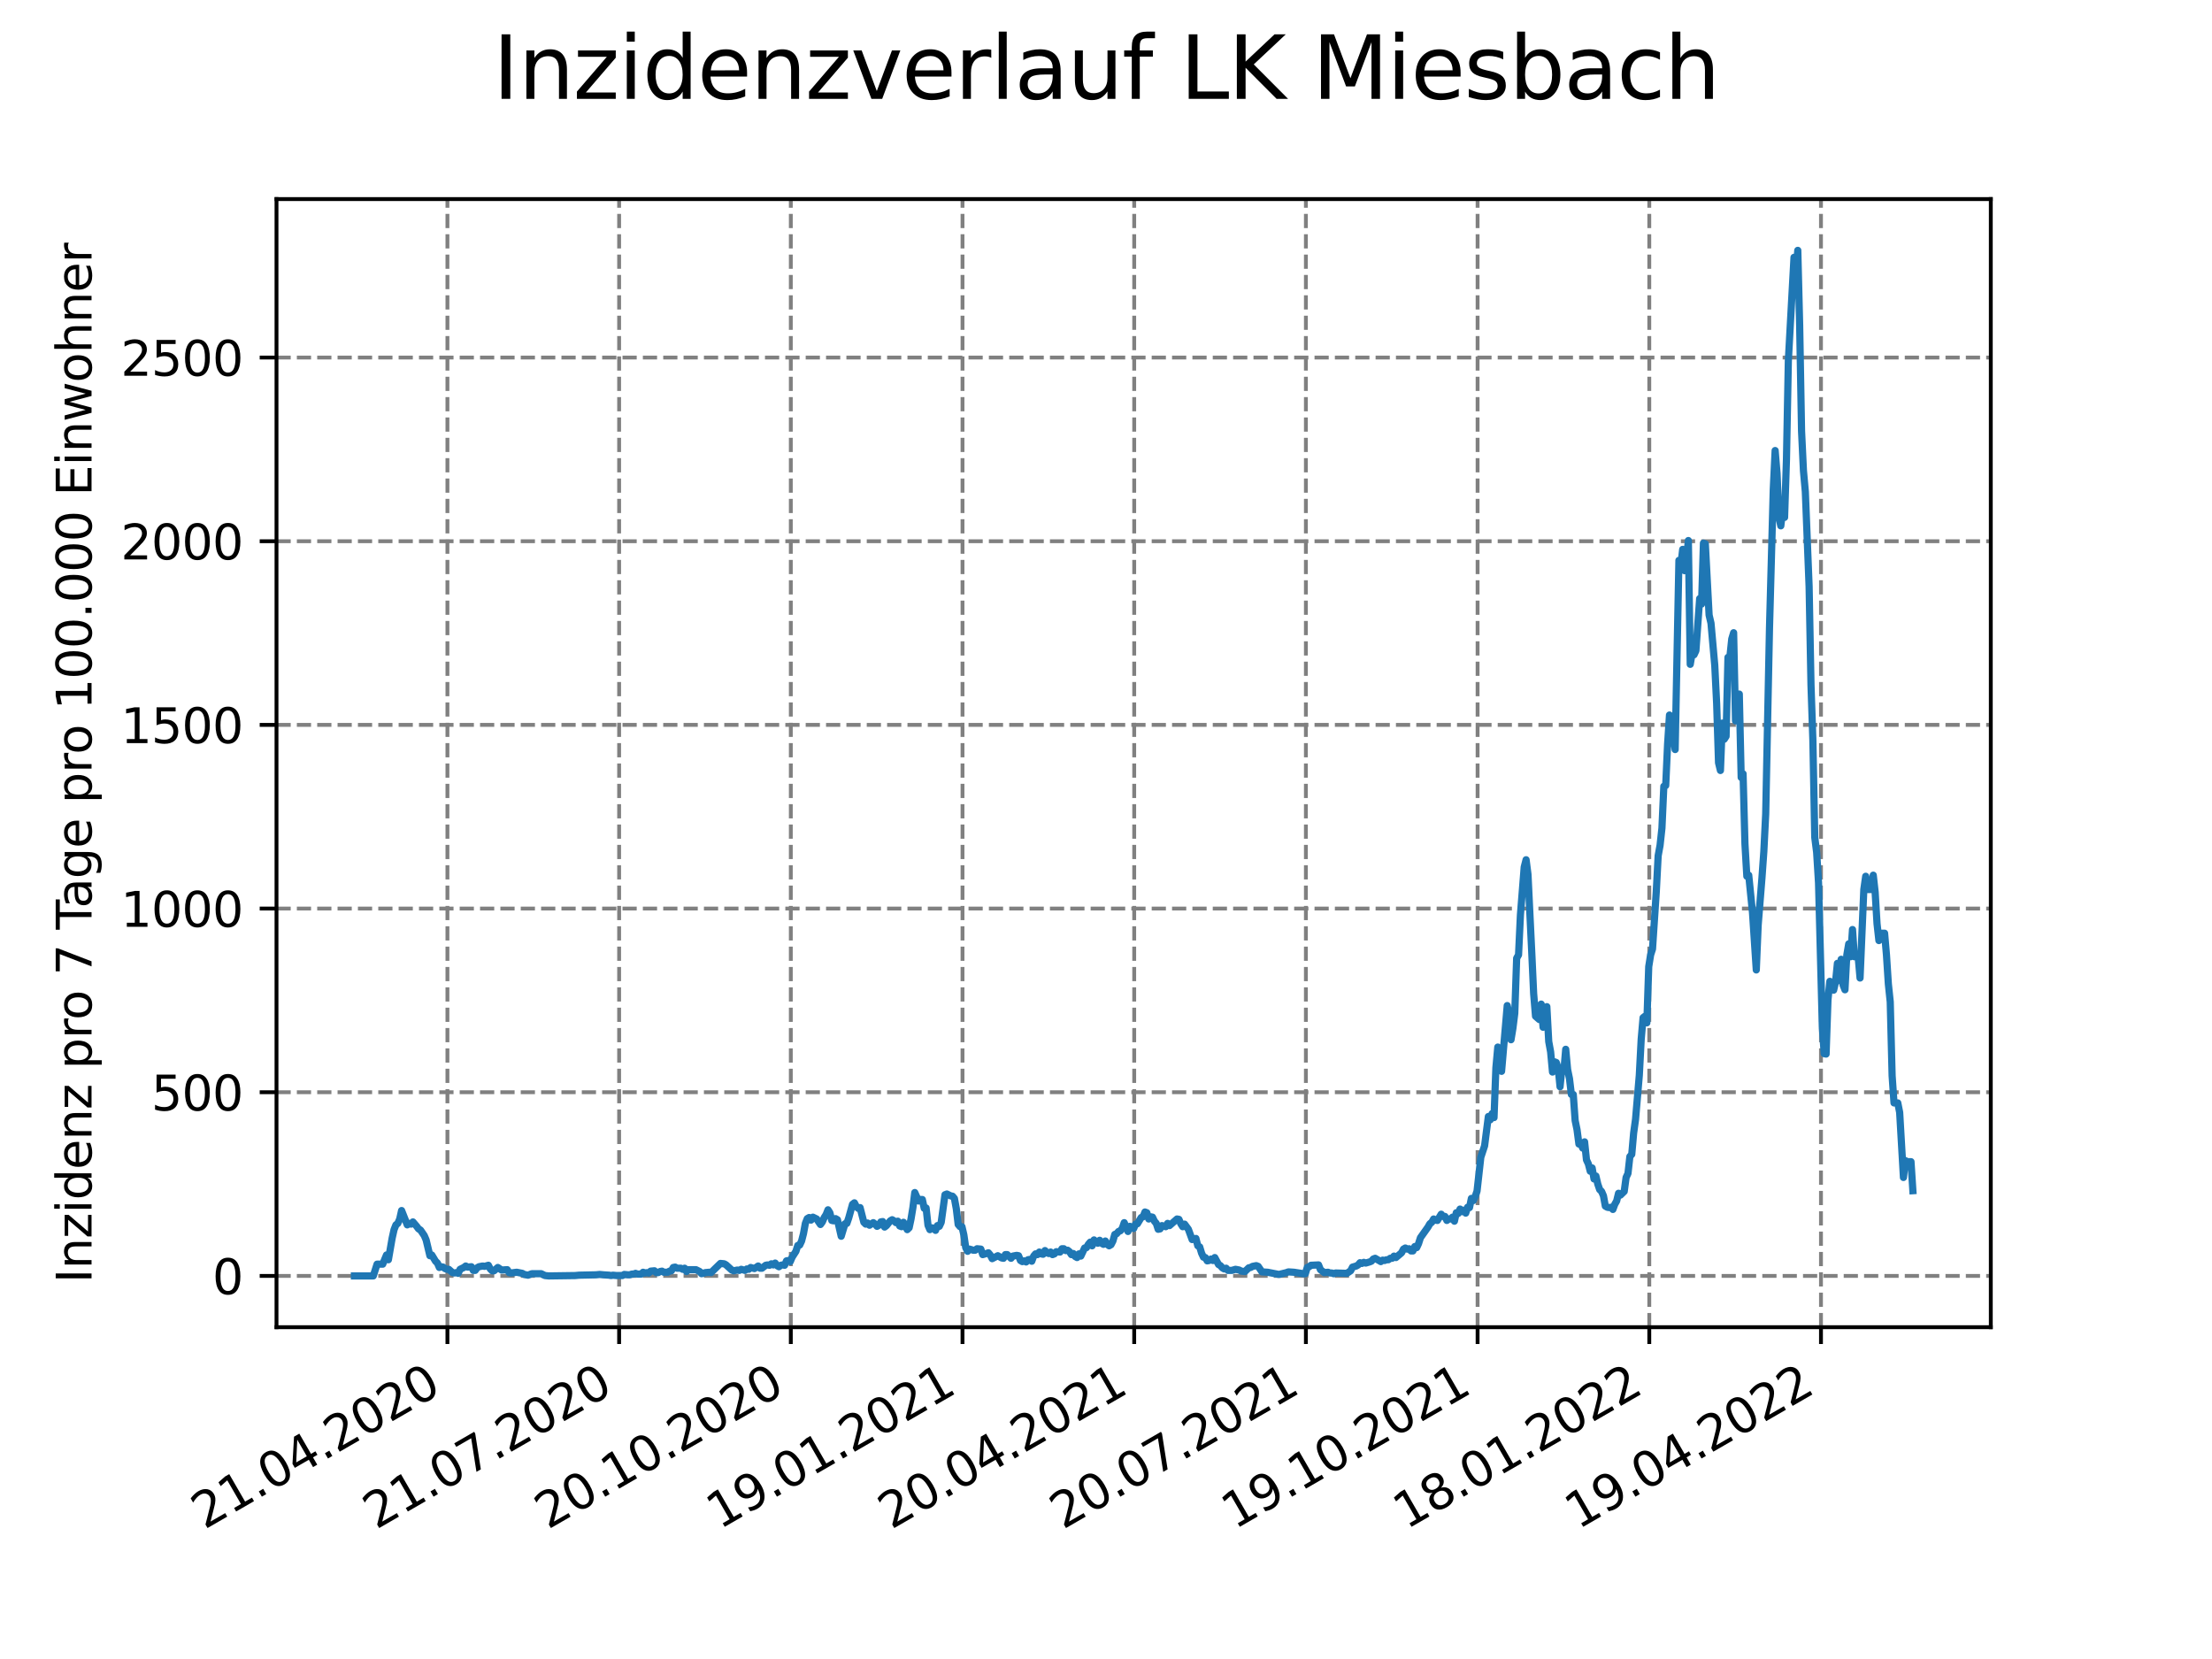 <?xml version="1.0" encoding="utf-8" standalone="no"?>
<!DOCTYPE svg PUBLIC "-//W3C//DTD SVG 1.1//EN"
  "http://www.w3.org/Graphics/SVG/1.1/DTD/svg11.dtd">
<svg xmlns:xlink="http://www.w3.org/1999/xlink" width="460.8pt" height="345.6pt" viewBox="0 0 460.8 345.6" xmlns="http://www.w3.org/2000/svg" version="1.1">
 <defs>
  <style type="text/css">*{stroke-linejoin: round; stroke-linecap: butt}</style>
 </defs>
 <g id="figure_1">
  <g id="patch_1">
   <path d="M 0 345.6 
L 460.8 345.6 
L 460.8 0 
L 0 0 
z
" style="fill: #ffffff"/>
  </g>
  <g id="axes_1">
   <g id="patch_2">
    <path d="M 57.6 276.48 
L 414.72 276.48 
L 414.72 41.472 
L 57.6 41.472 
z
" style="fill: #ffffff"/>
   </g>
   <g id="matplotlib.axis_1">
    <g id="xtick_1">
     <g id="line2d_1">
      <path d="M 93.207 276.48 
L 93.207 41.472 
" clip-path="url(#p3f61b54ab1)" style="fill: none; stroke-dasharray: 2.96,1.28; stroke-dashoffset: 0; stroke: #808080; stroke-width: 0.8"/>
     </g>
     <g id="line2d_2">
      <defs>
       <path id="mc485b234f5" d="M 0 0 
L 0 3.5 
" style="stroke: #000000; stroke-width: 0.8"/>
      </defs>
      <g>
       <use xlink:href="#mc485b234f5" x="93.207" y="276.48" style="stroke: #000000; stroke-width: 0.8"/>
      </g>
     </g>
     <g id="text_1">
      <!-- 21.04.2020 -->
      <g transform="translate(42.581 318.689)rotate(-30)scale(0.1 -0.1)">
       <defs>
        <path id="DejaVuSans-32" d="M 1228 531 
L 3431 531 
L 3431 0 
L 469 0 
L 469 531 
Q 828 903 1448 1529 
Q 2069 2156 2228 2338 
Q 2531 2678 2651 2914 
Q 2772 3150 2772 3378 
Q 2772 3750 2511 3984 
Q 2250 4219 1831 4219 
Q 1534 4219 1204 4116 
Q 875 4013 500 3803 
L 500 4441 
Q 881 4594 1212 4672 
Q 1544 4750 1819 4750 
Q 2544 4750 2975 4387 
Q 3406 4025 3406 3419 
Q 3406 3131 3298 2873 
Q 3191 2616 2906 2266 
Q 2828 2175 2409 1742 
Q 1991 1309 1228 531 
z
" transform="scale(0.016)"/>
        <path id="DejaVuSans-31" d="M 794 531 
L 1825 531 
L 1825 4091 
L 703 3866 
L 703 4441 
L 1819 4666 
L 2450 4666 
L 2450 531 
L 3481 531 
L 3481 0 
L 794 0 
L 794 531 
z
" transform="scale(0.016)"/>
        <path id="DejaVuSans-2e" d="M 684 794 
L 1344 794 
L 1344 0 
L 684 0 
L 684 794 
z
" transform="scale(0.016)"/>
        <path id="DejaVuSans-30" d="M 2034 4250 
Q 1547 4250 1301 3770 
Q 1056 3291 1056 2328 
Q 1056 1369 1301 889 
Q 1547 409 2034 409 
Q 2525 409 2770 889 
Q 3016 1369 3016 2328 
Q 3016 3291 2770 3770 
Q 2525 4250 2034 4250 
z
M 2034 4750 
Q 2819 4750 3233 4129 
Q 3647 3509 3647 2328 
Q 3647 1150 3233 529 
Q 2819 -91 2034 -91 
Q 1250 -91 836 529 
Q 422 1150 422 2328 
Q 422 3509 836 4129 
Q 1250 4750 2034 4750 
z
" transform="scale(0.016)"/>
        <path id="DejaVuSans-34" d="M 2419 4116 
L 825 1625 
L 2419 1625 
L 2419 4116 
z
M 2253 4666 
L 3047 4666 
L 3047 1625 
L 3713 1625 
L 3713 1100 
L 3047 1100 
L 3047 0 
L 2419 0 
L 2419 1100 
L 313 1100 
L 313 1709 
L 2253 4666 
z
" transform="scale(0.016)"/>
       </defs>
       <use xlink:href="#DejaVuSans-32"/>
       <use xlink:href="#DejaVuSans-31" x="63.623"/>
       <use xlink:href="#DejaVuSans-2e" x="127.246"/>
       <use xlink:href="#DejaVuSans-30" x="159.033"/>
       <use xlink:href="#DejaVuSans-34" x="222.656"/>
       <use xlink:href="#DejaVuSans-2e" x="286.279"/>
       <use xlink:href="#DejaVuSans-32" x="318.066"/>
       <use xlink:href="#DejaVuSans-30" x="381.689"/>
       <use xlink:href="#DejaVuSans-32" x="445.312"/>
       <use xlink:href="#DejaVuSans-30" x="508.936"/>
      </g>
     </g>
    </g>
    <g id="xtick_2">
     <g id="line2d_3">
      <path d="M 128.974 276.48 
L 128.974 41.472 
" clip-path="url(#p3f61b54ab1)" style="fill: none; stroke-dasharray: 2.96,1.28; stroke-dashoffset: 0; stroke: #808080; stroke-width: 0.8"/>
     </g>
     <g id="line2d_4">
      <g>
       <use xlink:href="#mc485b234f5" x="128.974" y="276.48" style="stroke: #000000; stroke-width: 0.8"/>
      </g>
     </g>
     <g id="text_2">
      <!-- 21.07.2020 -->
      <g transform="translate(78.348 318.689)rotate(-30)scale(0.1 -0.1)">
       <defs>
        <path id="DejaVuSans-37" d="M 525 4666 
L 3525 4666 
L 3525 4397 
L 1831 0 
L 1172 0 
L 2766 4134 
L 525 4134 
L 525 4666 
z
" transform="scale(0.016)"/>
       </defs>
       <use xlink:href="#DejaVuSans-32"/>
       <use xlink:href="#DejaVuSans-31" x="63.623"/>
       <use xlink:href="#DejaVuSans-2e" x="127.246"/>
       <use xlink:href="#DejaVuSans-30" x="159.033"/>
       <use xlink:href="#DejaVuSans-37" x="222.656"/>
       <use xlink:href="#DejaVuSans-2e" x="286.279"/>
       <use xlink:href="#DejaVuSans-32" x="318.066"/>
       <use xlink:href="#DejaVuSans-30" x="381.689"/>
       <use xlink:href="#DejaVuSans-32" x="445.312"/>
       <use xlink:href="#DejaVuSans-30" x="508.936"/>
      </g>
     </g>
    </g>
    <g id="xtick_3">
     <g id="line2d_5">
      <path d="M 164.741 276.48 
L 164.741 41.472 
" clip-path="url(#p3f61b54ab1)" style="fill: none; stroke-dasharray: 2.96,1.28; stroke-dashoffset: 0; stroke: #808080; stroke-width: 0.8"/>
     </g>
     <g id="line2d_6">
      <g>
       <use xlink:href="#mc485b234f5" x="164.741" y="276.48" style="stroke: #000000; stroke-width: 0.8"/>
      </g>
     </g>
     <g id="text_3">
      <!-- 20.10.2020 -->
      <g transform="translate(114.115 318.689)rotate(-30)scale(0.1 -0.1)">
       <use xlink:href="#DejaVuSans-32"/>
       <use xlink:href="#DejaVuSans-30" x="63.623"/>
       <use xlink:href="#DejaVuSans-2e" x="127.246"/>
       <use xlink:href="#DejaVuSans-31" x="159.033"/>
       <use xlink:href="#DejaVuSans-30" x="222.656"/>
       <use xlink:href="#DejaVuSans-2e" x="286.279"/>
       <use xlink:href="#DejaVuSans-32" x="318.066"/>
       <use xlink:href="#DejaVuSans-30" x="381.689"/>
       <use xlink:href="#DejaVuSans-32" x="445.312"/>
       <use xlink:href="#DejaVuSans-30" x="508.936"/>
      </g>
     </g>
    </g>
    <g id="xtick_4">
     <g id="line2d_7">
      <path d="M 200.508 276.48 
L 200.508 41.472 
" clip-path="url(#p3f61b54ab1)" style="fill: none; stroke-dasharray: 2.96,1.28; stroke-dashoffset: 0; stroke: #808080; stroke-width: 0.8"/>
     </g>
     <g id="line2d_8">
      <g>
       <use xlink:href="#mc485b234f5" x="200.508" y="276.48" style="stroke: #000000; stroke-width: 0.8"/>
      </g>
     </g>
     <g id="text_4">
      <!-- 19.01.2021 -->
      <g transform="translate(149.882 318.689)rotate(-30)scale(0.1 -0.1)">
       <defs>
        <path id="DejaVuSans-39" d="M 703 97 
L 703 672 
Q 941 559 1184 500 
Q 1428 441 1663 441 
Q 2288 441 2617 861 
Q 2947 1281 2994 2138 
Q 2813 1869 2534 1725 
Q 2256 1581 1919 1581 
Q 1219 1581 811 2004 
Q 403 2428 403 3163 
Q 403 3881 828 4315 
Q 1253 4750 1959 4750 
Q 2769 4750 3195 4129 
Q 3622 3509 3622 2328 
Q 3622 1225 3098 567 
Q 2575 -91 1691 -91 
Q 1453 -91 1209 -44 
Q 966 3 703 97 
z
M 1959 2075 
Q 2384 2075 2632 2365 
Q 2881 2656 2881 3163 
Q 2881 3666 2632 3958 
Q 2384 4250 1959 4250 
Q 1534 4250 1286 3958 
Q 1038 3666 1038 3163 
Q 1038 2656 1286 2365 
Q 1534 2075 1959 2075 
z
" transform="scale(0.016)"/>
       </defs>
       <use xlink:href="#DejaVuSans-31"/>
       <use xlink:href="#DejaVuSans-39" x="63.623"/>
       <use xlink:href="#DejaVuSans-2e" x="127.246"/>
       <use xlink:href="#DejaVuSans-30" x="159.033"/>
       <use xlink:href="#DejaVuSans-31" x="222.656"/>
       <use xlink:href="#DejaVuSans-2e" x="286.279"/>
       <use xlink:href="#DejaVuSans-32" x="318.066"/>
       <use xlink:href="#DejaVuSans-30" x="381.689"/>
       <use xlink:href="#DejaVuSans-32" x="445.312"/>
       <use xlink:href="#DejaVuSans-31" x="508.936"/>
      </g>
     </g>
    </g>
    <g id="xtick_5">
     <g id="line2d_9">
      <path d="M 236.275 276.48 
L 236.275 41.472 
" clip-path="url(#p3f61b54ab1)" style="fill: none; stroke-dasharray: 2.96,1.28; stroke-dashoffset: 0; stroke: #808080; stroke-width: 0.8"/>
     </g>
     <g id="line2d_10">
      <g>
       <use xlink:href="#mc485b234f5" x="236.275" y="276.48" style="stroke: #000000; stroke-width: 0.8"/>
      </g>
     </g>
     <g id="text_5">
      <!-- 20.04.2021 -->
      <g transform="translate(185.649 318.689)rotate(-30)scale(0.1 -0.1)">
       <use xlink:href="#DejaVuSans-32"/>
       <use xlink:href="#DejaVuSans-30" x="63.623"/>
       <use xlink:href="#DejaVuSans-2e" x="127.246"/>
       <use xlink:href="#DejaVuSans-30" x="159.033"/>
       <use xlink:href="#DejaVuSans-34" x="222.656"/>
       <use xlink:href="#DejaVuSans-2e" x="286.279"/>
       <use xlink:href="#DejaVuSans-32" x="318.066"/>
       <use xlink:href="#DejaVuSans-30" x="381.689"/>
       <use xlink:href="#DejaVuSans-32" x="445.312"/>
       <use xlink:href="#DejaVuSans-31" x="508.936"/>
      </g>
     </g>
    </g>
    <g id="xtick_6">
     <g id="line2d_11">
      <path d="M 272.042 276.48 
L 272.042 41.472 
" clip-path="url(#p3f61b54ab1)" style="fill: none; stroke-dasharray: 2.96,1.28; stroke-dashoffset: 0; stroke: #808080; stroke-width: 0.8"/>
     </g>
     <g id="line2d_12">
      <g>
       <use xlink:href="#mc485b234f5" x="272.042" y="276.48" style="stroke: #000000; stroke-width: 0.8"/>
      </g>
     </g>
     <g id="text_6">
      <!-- 20.07.2021 -->
      <g transform="translate(221.416 318.689)rotate(-30)scale(0.1 -0.1)">
       <use xlink:href="#DejaVuSans-32"/>
       <use xlink:href="#DejaVuSans-30" x="63.623"/>
       <use xlink:href="#DejaVuSans-2e" x="127.246"/>
       <use xlink:href="#DejaVuSans-30" x="159.033"/>
       <use xlink:href="#DejaVuSans-37" x="222.656"/>
       <use xlink:href="#DejaVuSans-2e" x="286.279"/>
       <use xlink:href="#DejaVuSans-32" x="318.066"/>
       <use xlink:href="#DejaVuSans-30" x="381.689"/>
       <use xlink:href="#DejaVuSans-32" x="445.312"/>
       <use xlink:href="#DejaVuSans-31" x="508.936"/>
      </g>
     </g>
    </g>
    <g id="xtick_7">
     <g id="line2d_13">
      <path d="M 307.809 276.48 
L 307.809 41.472 
" clip-path="url(#p3f61b54ab1)" style="fill: none; stroke-dasharray: 2.96,1.28; stroke-dashoffset: 0; stroke: #808080; stroke-width: 0.8"/>
     </g>
     <g id="line2d_14">
      <g>
       <use xlink:href="#mc485b234f5" x="307.809" y="276.48" style="stroke: #000000; stroke-width: 0.8"/>
      </g>
     </g>
     <g id="text_7">
      <!-- 19.10.2021 -->
      <g transform="translate(257.183 318.689)rotate(-30)scale(0.1 -0.1)">
       <use xlink:href="#DejaVuSans-31"/>
       <use xlink:href="#DejaVuSans-39" x="63.623"/>
       <use xlink:href="#DejaVuSans-2e" x="127.246"/>
       <use xlink:href="#DejaVuSans-31" x="159.033"/>
       <use xlink:href="#DejaVuSans-30" x="222.656"/>
       <use xlink:href="#DejaVuSans-2e" x="286.279"/>
       <use xlink:href="#DejaVuSans-32" x="318.066"/>
       <use xlink:href="#DejaVuSans-30" x="381.689"/>
       <use xlink:href="#DejaVuSans-32" x="445.312"/>
       <use xlink:href="#DejaVuSans-31" x="508.936"/>
      </g>
     </g>
    </g>
    <g id="xtick_8">
     <g id="line2d_15">
      <path d="M 343.576 276.48 
L 343.576 41.472 
" clip-path="url(#p3f61b54ab1)" style="fill: none; stroke-dasharray: 2.96,1.28; stroke-dashoffset: 0; stroke: #808080; stroke-width: 0.8"/>
     </g>
     <g id="line2d_16">
      <g>
       <use xlink:href="#mc485b234f5" x="343.576" y="276.48" style="stroke: #000000; stroke-width: 0.8"/>
      </g>
     </g>
     <g id="text_8">
      <!-- 18.01.2022 -->
      <g transform="translate(292.951 318.689)rotate(-30)scale(0.1 -0.1)">
       <defs>
        <path id="DejaVuSans-38" d="M 2034 2216 
Q 1584 2216 1326 1975 
Q 1069 1734 1069 1313 
Q 1069 891 1326 650 
Q 1584 409 2034 409 
Q 2484 409 2743 651 
Q 3003 894 3003 1313 
Q 3003 1734 2745 1975 
Q 2488 2216 2034 2216 
z
M 1403 2484 
Q 997 2584 770 2862 
Q 544 3141 544 3541 
Q 544 4100 942 4425 
Q 1341 4750 2034 4750 
Q 2731 4750 3128 4425 
Q 3525 4100 3525 3541 
Q 3525 3141 3298 2862 
Q 3072 2584 2669 2484 
Q 3125 2378 3379 2068 
Q 3634 1759 3634 1313 
Q 3634 634 3220 271 
Q 2806 -91 2034 -91 
Q 1263 -91 848 271 
Q 434 634 434 1313 
Q 434 1759 690 2068 
Q 947 2378 1403 2484 
z
M 1172 3481 
Q 1172 3119 1398 2916 
Q 1625 2713 2034 2713 
Q 2441 2713 2670 2916 
Q 2900 3119 2900 3481 
Q 2900 3844 2670 4047 
Q 2441 4250 2034 4250 
Q 1625 4250 1398 4047 
Q 1172 3844 1172 3481 
z
" transform="scale(0.016)"/>
       </defs>
       <use xlink:href="#DejaVuSans-31"/>
       <use xlink:href="#DejaVuSans-38" x="63.623"/>
       <use xlink:href="#DejaVuSans-2e" x="127.246"/>
       <use xlink:href="#DejaVuSans-30" x="159.033"/>
       <use xlink:href="#DejaVuSans-31" x="222.656"/>
       <use xlink:href="#DejaVuSans-2e" x="286.279"/>
       <use xlink:href="#DejaVuSans-32" x="318.066"/>
       <use xlink:href="#DejaVuSans-30" x="381.689"/>
       <use xlink:href="#DejaVuSans-32" x="445.312"/>
       <use xlink:href="#DejaVuSans-32" x="508.936"/>
      </g>
     </g>
    </g>
    <g id="xtick_9">
     <g id="line2d_17">
      <path d="M 379.343 276.48 
L 379.343 41.472 
" clip-path="url(#p3f61b54ab1)" style="fill: none; stroke-dasharray: 2.96,1.28; stroke-dashoffset: 0; stroke: #808080; stroke-width: 0.8"/>
     </g>
     <g id="line2d_18">
      <g>
       <use xlink:href="#mc485b234f5" x="379.343" y="276.48" style="stroke: #000000; stroke-width: 0.8"/>
      </g>
     </g>
     <g id="text_9">
      <!-- 19.04.2022 -->
      <g transform="translate(328.718 318.689)rotate(-30)scale(0.1 -0.1)">
       <use xlink:href="#DejaVuSans-31"/>
       <use xlink:href="#DejaVuSans-39" x="63.623"/>
       <use xlink:href="#DejaVuSans-2e" x="127.246"/>
       <use xlink:href="#DejaVuSans-30" x="159.033"/>
       <use xlink:href="#DejaVuSans-34" x="222.656"/>
       <use xlink:href="#DejaVuSans-2e" x="286.279"/>
       <use xlink:href="#DejaVuSans-32" x="318.066"/>
       <use xlink:href="#DejaVuSans-30" x="381.689"/>
       <use xlink:href="#DejaVuSans-32" x="445.312"/>
       <use xlink:href="#DejaVuSans-32" x="508.936"/>
      </g>
     </g>
    </g>
   </g>
   <g id="matplotlib.axis_2">
    <g id="ytick_1">
     <g id="line2d_19">
      <path d="M 57.6 265.798 
L 414.72 265.798 
" clip-path="url(#p3f61b54ab1)" style="fill: none; stroke-dasharray: 2.96,1.28; stroke-dashoffset: 0; stroke: #808080; stroke-width: 0.8"/>
     </g>
     <g id="line2d_20">
      <defs>
       <path id="mb71ecefcf2" d="M 0 0 
L -3.5 0 
" style="stroke: #000000; stroke-width: 0.8"/>
      </defs>
      <g>
       <use xlink:href="#mb71ecefcf2" x="57.6" y="265.798" style="stroke: #000000; stroke-width: 0.8"/>
      </g>
     </g>
     <g id="text_10">
      <!-- 0 -->
      <g transform="translate(44.237 269.597)scale(0.1 -0.1)">
       <use xlink:href="#DejaVuSans-30"/>
      </g>
     </g>
    </g>
    <g id="ytick_2">
     <g id="line2d_21">
      <path d="M 57.6 227.534 
L 414.72 227.534 
" clip-path="url(#p3f61b54ab1)" style="fill: none; stroke-dasharray: 2.96,1.28; stroke-dashoffset: 0; stroke: #808080; stroke-width: 0.8"/>
     </g>
     <g id="line2d_22">
      <g>
       <use xlink:href="#mb71ecefcf2" x="57.6" y="227.534" style="stroke: #000000; stroke-width: 0.8"/>
      </g>
     </g>
     <g id="text_11">
      <!-- 500 -->
      <g transform="translate(31.512 231.333)scale(0.1 -0.1)">
       <defs>
        <path id="DejaVuSans-35" d="M 691 4666 
L 3169 4666 
L 3169 4134 
L 1269 4134 
L 1269 2991 
Q 1406 3038 1543 3061 
Q 1681 3084 1819 3084 
Q 2600 3084 3056 2656 
Q 3513 2228 3513 1497 
Q 3513 744 3044 326 
Q 2575 -91 1722 -91 
Q 1428 -91 1123 -41 
Q 819 9 494 109 
L 494 744 
Q 775 591 1075 516 
Q 1375 441 1709 441 
Q 2250 441 2565 725 
Q 2881 1009 2881 1497 
Q 2881 1984 2565 2268 
Q 2250 2553 1709 2553 
Q 1456 2553 1204 2497 
Q 953 2441 691 2322 
L 691 4666 
z
" transform="scale(0.016)"/>
       </defs>
       <use xlink:href="#DejaVuSans-35"/>
       <use xlink:href="#DejaVuSans-30" x="63.623"/>
       <use xlink:href="#DejaVuSans-30" x="127.246"/>
      </g>
     </g>
    </g>
    <g id="ytick_3">
     <g id="line2d_23">
      <path d="M 57.6 189.27 
L 414.72 189.27 
" clip-path="url(#p3f61b54ab1)" style="fill: none; stroke-dasharray: 2.96,1.28; stroke-dashoffset: 0; stroke: #808080; stroke-width: 0.8"/>
     </g>
     <g id="line2d_24">
      <g>
       <use xlink:href="#mb71ecefcf2" x="57.6" y="189.27" style="stroke: #000000; stroke-width: 0.8"/>
      </g>
     </g>
     <g id="text_12">
      <!-- 1000 -->
      <g transform="translate(25.15 193.069)scale(0.1 -0.1)">
       <use xlink:href="#DejaVuSans-31"/>
       <use xlink:href="#DejaVuSans-30" x="63.623"/>
       <use xlink:href="#DejaVuSans-30" x="127.246"/>
       <use xlink:href="#DejaVuSans-30" x="190.869"/>
      </g>
     </g>
    </g>
    <g id="ytick_4">
     <g id="line2d_25">
      <path d="M 57.6 151.006 
L 414.72 151.006 
" clip-path="url(#p3f61b54ab1)" style="fill: none; stroke-dasharray: 2.96,1.28; stroke-dashoffset: 0; stroke: #808080; stroke-width: 0.8"/>
     </g>
     <g id="line2d_26">
      <g>
       <use xlink:href="#mb71ecefcf2" x="57.6" y="151.006" style="stroke: #000000; stroke-width: 0.8"/>
      </g>
     </g>
     <g id="text_13">
      <!-- 1500 -->
      <g transform="translate(25.15 154.806)scale(0.1 -0.1)">
       <use xlink:href="#DejaVuSans-31"/>
       <use xlink:href="#DejaVuSans-35" x="63.623"/>
       <use xlink:href="#DejaVuSans-30" x="127.246"/>
       <use xlink:href="#DejaVuSans-30" x="190.869"/>
      </g>
     </g>
    </g>
    <g id="ytick_5">
     <g id="line2d_27">
      <path d="M 57.6 112.743 
L 414.72 112.743 
" clip-path="url(#p3f61b54ab1)" style="fill: none; stroke-dasharray: 2.96,1.28; stroke-dashoffset: 0; stroke: #808080; stroke-width: 0.8"/>
     </g>
     <g id="line2d_28">
      <g>
       <use xlink:href="#mb71ecefcf2" x="57.6" y="112.743" style="stroke: #000000; stroke-width: 0.8"/>
      </g>
     </g>
     <g id="text_14">
      <!-- 2000 -->
      <g transform="translate(25.15 116.542)scale(0.1 -0.1)">
       <use xlink:href="#DejaVuSans-32"/>
       <use xlink:href="#DejaVuSans-30" x="63.623"/>
       <use xlink:href="#DejaVuSans-30" x="127.246"/>
       <use xlink:href="#DejaVuSans-30" x="190.869"/>
      </g>
     </g>
    </g>
    <g id="ytick_6">
     <g id="line2d_29">
      <path d="M 57.6 74.479 
L 414.72 74.479 
" clip-path="url(#p3f61b54ab1)" style="fill: none; stroke-dasharray: 2.96,1.28; stroke-dashoffset: 0; stroke: #808080; stroke-width: 0.8"/>
     </g>
     <g id="line2d_30">
      <g>
       <use xlink:href="#mb71ecefcf2" x="57.6" y="74.479" style="stroke: #000000; stroke-width: 0.8"/>
      </g>
     </g>
     <g id="text_15">
      <!-- 2500 -->
      <g transform="translate(25.15 78.278)scale(0.1 -0.1)">
       <use xlink:href="#DejaVuSans-32"/>
       <use xlink:href="#DejaVuSans-35" x="63.623"/>
       <use xlink:href="#DejaVuSans-30" x="127.246"/>
       <use xlink:href="#DejaVuSans-30" x="190.869"/>
      </g>
     </g>
    </g>
    <g id="text_16">
     <!-- Inzidenz pro 7 Tage pro 100.000 Einwohner -->
     <g transform="translate(19.07 267.301)rotate(-90)scale(0.1 -0.1)">
      <defs>
       <path id="DejaVuSans-49" d="M 628 4666 
L 1259 4666 
L 1259 0 
L 628 0 
L 628 4666 
z
" transform="scale(0.016)"/>
       <path id="DejaVuSans-6e" d="M 3513 2113 
L 3513 0 
L 2938 0 
L 2938 2094 
Q 2938 2591 2744 2837 
Q 2550 3084 2163 3084 
Q 1697 3084 1428 2787 
Q 1159 2491 1159 1978 
L 1159 0 
L 581 0 
L 581 3500 
L 1159 3500 
L 1159 2956 
Q 1366 3272 1645 3428 
Q 1925 3584 2291 3584 
Q 2894 3584 3203 3211 
Q 3513 2838 3513 2113 
z
" transform="scale(0.016)"/>
       <path id="DejaVuSans-7a" d="M 353 3500 
L 3084 3500 
L 3084 2975 
L 922 459 
L 3084 459 
L 3084 0 
L 275 0 
L 275 525 
L 2438 3041 
L 353 3041 
L 353 3500 
z
" transform="scale(0.016)"/>
       <path id="DejaVuSans-69" d="M 603 3500 
L 1178 3500 
L 1178 0 
L 603 0 
L 603 3500 
z
M 603 4863 
L 1178 4863 
L 1178 4134 
L 603 4134 
L 603 4863 
z
" transform="scale(0.016)"/>
       <path id="DejaVuSans-64" d="M 2906 2969 
L 2906 4863 
L 3481 4863 
L 3481 0 
L 2906 0 
L 2906 525 
Q 2725 213 2448 61 
Q 2172 -91 1784 -91 
Q 1150 -91 751 415 
Q 353 922 353 1747 
Q 353 2572 751 3078 
Q 1150 3584 1784 3584 
Q 2172 3584 2448 3432 
Q 2725 3281 2906 2969 
z
M 947 1747 
Q 947 1113 1208 752 
Q 1469 391 1925 391 
Q 2381 391 2643 752 
Q 2906 1113 2906 1747 
Q 2906 2381 2643 2742 
Q 2381 3103 1925 3103 
Q 1469 3103 1208 2742 
Q 947 2381 947 1747 
z
" transform="scale(0.016)"/>
       <path id="DejaVuSans-65" d="M 3597 1894 
L 3597 1613 
L 953 1613 
Q 991 1019 1311 708 
Q 1631 397 2203 397 
Q 2534 397 2845 478 
Q 3156 559 3463 722 
L 3463 178 
Q 3153 47 2828 -22 
Q 2503 -91 2169 -91 
Q 1331 -91 842 396 
Q 353 884 353 1716 
Q 353 2575 817 3079 
Q 1281 3584 2069 3584 
Q 2775 3584 3186 3129 
Q 3597 2675 3597 1894 
z
M 3022 2063 
Q 3016 2534 2758 2815 
Q 2500 3097 2075 3097 
Q 1594 3097 1305 2825 
Q 1016 2553 972 2059 
L 3022 2063 
z
" transform="scale(0.016)"/>
       <path id="DejaVuSans-20" transform="scale(0.016)"/>
       <path id="DejaVuSans-70" d="M 1159 525 
L 1159 -1331 
L 581 -1331 
L 581 3500 
L 1159 3500 
L 1159 2969 
Q 1341 3281 1617 3432 
Q 1894 3584 2278 3584 
Q 2916 3584 3314 3078 
Q 3713 2572 3713 1747 
Q 3713 922 3314 415 
Q 2916 -91 2278 -91 
Q 1894 -91 1617 61 
Q 1341 213 1159 525 
z
M 3116 1747 
Q 3116 2381 2855 2742 
Q 2594 3103 2138 3103 
Q 1681 3103 1420 2742 
Q 1159 2381 1159 1747 
Q 1159 1113 1420 752 
Q 1681 391 2138 391 
Q 2594 391 2855 752 
Q 3116 1113 3116 1747 
z
" transform="scale(0.016)"/>
       <path id="DejaVuSans-72" d="M 2631 2963 
Q 2534 3019 2420 3045 
Q 2306 3072 2169 3072 
Q 1681 3072 1420 2755 
Q 1159 2438 1159 1844 
L 1159 0 
L 581 0 
L 581 3500 
L 1159 3500 
L 1159 2956 
Q 1341 3275 1631 3429 
Q 1922 3584 2338 3584 
Q 2397 3584 2469 3576 
Q 2541 3569 2628 3553 
L 2631 2963 
z
" transform="scale(0.016)"/>
       <path id="DejaVuSans-6f" d="M 1959 3097 
Q 1497 3097 1228 2736 
Q 959 2375 959 1747 
Q 959 1119 1226 758 
Q 1494 397 1959 397 
Q 2419 397 2687 759 
Q 2956 1122 2956 1747 
Q 2956 2369 2687 2733 
Q 2419 3097 1959 3097 
z
M 1959 3584 
Q 2709 3584 3137 3096 
Q 3566 2609 3566 1747 
Q 3566 888 3137 398 
Q 2709 -91 1959 -91 
Q 1206 -91 779 398 
Q 353 888 353 1747 
Q 353 2609 779 3096 
Q 1206 3584 1959 3584 
z
" transform="scale(0.016)"/>
       <path id="DejaVuSans-54" d="M -19 4666 
L 3928 4666 
L 3928 4134 
L 2272 4134 
L 2272 0 
L 1638 0 
L 1638 4134 
L -19 4134 
L -19 4666 
z
" transform="scale(0.016)"/>
       <path id="DejaVuSans-61" d="M 2194 1759 
Q 1497 1759 1228 1600 
Q 959 1441 959 1056 
Q 959 750 1161 570 
Q 1363 391 1709 391 
Q 2188 391 2477 730 
Q 2766 1069 2766 1631 
L 2766 1759 
L 2194 1759 
z
M 3341 1997 
L 3341 0 
L 2766 0 
L 2766 531 
Q 2569 213 2275 61 
Q 1981 -91 1556 -91 
Q 1019 -91 701 211 
Q 384 513 384 1019 
Q 384 1609 779 1909 
Q 1175 2209 1959 2209 
L 2766 2209 
L 2766 2266 
Q 2766 2663 2505 2880 
Q 2244 3097 1772 3097 
Q 1472 3097 1187 3025 
Q 903 2953 641 2809 
L 641 3341 
Q 956 3463 1253 3523 
Q 1550 3584 1831 3584 
Q 2591 3584 2966 3190 
Q 3341 2797 3341 1997 
z
" transform="scale(0.016)"/>
       <path id="DejaVuSans-67" d="M 2906 1791 
Q 2906 2416 2648 2759 
Q 2391 3103 1925 3103 
Q 1463 3103 1205 2759 
Q 947 2416 947 1791 
Q 947 1169 1205 825 
Q 1463 481 1925 481 
Q 2391 481 2648 825 
Q 2906 1169 2906 1791 
z
M 3481 434 
Q 3481 -459 3084 -895 
Q 2688 -1331 1869 -1331 
Q 1566 -1331 1297 -1286 
Q 1028 -1241 775 -1147 
L 775 -588 
Q 1028 -725 1275 -790 
Q 1522 -856 1778 -856 
Q 2344 -856 2625 -561 
Q 2906 -266 2906 331 
L 2906 616 
Q 2728 306 2450 153 
Q 2172 0 1784 0 
Q 1141 0 747 490 
Q 353 981 353 1791 
Q 353 2603 747 3093 
Q 1141 3584 1784 3584 
Q 2172 3584 2450 3431 
Q 2728 3278 2906 2969 
L 2906 3500 
L 3481 3500 
L 3481 434 
z
" transform="scale(0.016)"/>
       <path id="DejaVuSans-45" d="M 628 4666 
L 3578 4666 
L 3578 4134 
L 1259 4134 
L 1259 2753 
L 3481 2753 
L 3481 2222 
L 1259 2222 
L 1259 531 
L 3634 531 
L 3634 0 
L 628 0 
L 628 4666 
z
" transform="scale(0.016)"/>
       <path id="DejaVuSans-77" d="M 269 3500 
L 844 3500 
L 1563 769 
L 2278 3500 
L 2956 3500 
L 3675 769 
L 4391 3500 
L 4966 3500 
L 4050 0 
L 3372 0 
L 2619 2869 
L 1863 0 
L 1184 0 
L 269 3500 
z
" transform="scale(0.016)"/>
       <path id="DejaVuSans-68" d="M 3513 2113 
L 3513 0 
L 2938 0 
L 2938 2094 
Q 2938 2591 2744 2837 
Q 2550 3084 2163 3084 
Q 1697 3084 1428 2787 
Q 1159 2491 1159 1978 
L 1159 0 
L 581 0 
L 581 4863 
L 1159 4863 
L 1159 2956 
Q 1366 3272 1645 3428 
Q 1925 3584 2291 3584 
Q 2894 3584 3203 3211 
Q 3513 2838 3513 2113 
z
" transform="scale(0.016)"/>
      </defs>
      <use xlink:href="#DejaVuSans-49"/>
      <use xlink:href="#DejaVuSans-6e" x="29.492"/>
      <use xlink:href="#DejaVuSans-7a" x="92.871"/>
      <use xlink:href="#DejaVuSans-69" x="145.361"/>
      <use xlink:href="#DejaVuSans-64" x="173.145"/>
      <use xlink:href="#DejaVuSans-65" x="236.621"/>
      <use xlink:href="#DejaVuSans-6e" x="298.145"/>
      <use xlink:href="#DejaVuSans-7a" x="361.523"/>
      <use xlink:href="#DejaVuSans-20" x="414.014"/>
      <use xlink:href="#DejaVuSans-70" x="445.801"/>
      <use xlink:href="#DejaVuSans-72" x="509.277"/>
      <use xlink:href="#DejaVuSans-6f" x="548.141"/>
      <use xlink:href="#DejaVuSans-20" x="609.322"/>
      <use xlink:href="#DejaVuSans-37" x="641.109"/>
      <use xlink:href="#DejaVuSans-20" x="704.732"/>
      <use xlink:href="#DejaVuSans-54" x="736.52"/>
      <use xlink:href="#DejaVuSans-61" x="781.104"/>
      <use xlink:href="#DejaVuSans-67" x="842.383"/>
      <use xlink:href="#DejaVuSans-65" x="905.859"/>
      <use xlink:href="#DejaVuSans-20" x="967.383"/>
      <use xlink:href="#DejaVuSans-70" x="999.17"/>
      <use xlink:href="#DejaVuSans-72" x="1062.646"/>
      <use xlink:href="#DejaVuSans-6f" x="1101.51"/>
      <use xlink:href="#DejaVuSans-20" x="1162.691"/>
      <use xlink:href="#DejaVuSans-31" x="1194.479"/>
      <use xlink:href="#DejaVuSans-30" x="1258.102"/>
      <use xlink:href="#DejaVuSans-30" x="1321.725"/>
      <use xlink:href="#DejaVuSans-2e" x="1385.348"/>
      <use xlink:href="#DejaVuSans-30" x="1417.135"/>
      <use xlink:href="#DejaVuSans-30" x="1480.758"/>
      <use xlink:href="#DejaVuSans-30" x="1544.381"/>
      <use xlink:href="#DejaVuSans-20" x="1608.004"/>
      <use xlink:href="#DejaVuSans-45" x="1639.791"/>
      <use xlink:href="#DejaVuSans-69" x="1702.975"/>
      <use xlink:href="#DejaVuSans-6e" x="1730.758"/>
      <use xlink:href="#DejaVuSans-77" x="1794.137"/>
      <use xlink:href="#DejaVuSans-6f" x="1875.924"/>
      <use xlink:href="#DejaVuSans-68" x="1937.105"/>
      <use xlink:href="#DejaVuSans-6e" x="2000.484"/>
      <use xlink:href="#DejaVuSans-65" x="2063.863"/>
      <use xlink:href="#DejaVuSans-72" x="2125.387"/>
     </g>
    </g>
   </g>
   <g id="line2d_31">
    <path d="M 73.833 265.798 
L 77.763 265.798 
L 78.549 263.349 
L 79.728 263.349 
L 80.514 261.436 
L 80.908 262.431 
L 81.694 257.916 
L 82.087 256.156 
L 82.48 255.162 
L 82.873 254.855 
L 83.266 253.937 
L 83.659 252.177 
L 84.838 255.162 
L 85.231 254.855 
L 85.624 255.009 
L 86.017 254.549 
L 86.803 255.468 
L 87.196 256.003 
L 87.589 256.233 
L 88.375 257.381 
L 88.768 258.299 
L 89.554 261.589 
L 89.948 261.436 
L 90.734 262.737 
L 91.127 263.12 
L 91.52 264.038 
L 91.913 263.885 
L 92.306 263.961 
L 92.699 264.267 
L 93.092 264.42 
L 93.485 264.42 
L 94.271 265.109 
L 94.664 265.186 
L 95.057 265.109 
L 95.45 265.262 
L 95.843 264.42 
L 96.629 264.038 
L 97.022 263.732 
L 97.415 263.961 
L 98.201 263.885 
L 98.595 264.65 
L 98.988 264.65 
L 99.381 264.114 
L 99.774 263.885 
L 100.56 263.732 
L 100.953 263.808 
L 101.739 263.579 
L 102.132 264.344 
L 102.525 264.727 
L 102.918 264.727 
L 103.704 264.038 
L 104.49 264.573 
L 105.669 264.497 
L 106.062 265.109 
L 106.455 265.186 
L 107.635 265.033 
L 108.814 265.262 
L 109.207 265.492 
L 109.993 265.645 
L 110.779 265.339 
L 112.744 265.339 
L 113.53 265.721 
L 114.316 265.798 
L 119.819 265.721 
L 120.605 265.645 
L 124.142 265.568 
L 124.928 265.492 
L 125.715 265.568 
L 126.894 265.645 
L 127.287 265.721 
L 127.68 265.645 
L 128.466 265.721 
L 129.645 265.721 
L 130.038 265.492 
L 130.824 265.568 
L 131.217 265.568 
L 131.61 265.415 
L 132.003 265.415 
L 132.396 265.262 
L 132.789 265.415 
L 133.575 265.415 
L 133.968 265.033 
L 134.362 265.186 
L 134.755 265.109 
L 135.148 265.186 
L 135.541 264.803 
L 136.327 264.727 
L 136.72 265.109 
L 137.113 265.109 
L 137.506 264.88 
L 137.899 264.803 
L 138.292 265.033 
L 139.078 265.033 
L 139.471 264.803 
L 139.864 264.727 
L 140.257 264.038 
L 140.65 263.961 
L 141.043 264.191 
L 141.829 264.191 
L 142.222 264.42 
L 142.615 264.191 
L 143.009 264.88 
L 143.402 264.497 
L 144.974 264.497 
L 145.76 264.88 
L 146.153 265.339 
L 146.939 265.109 
L 147.725 265.033 
L 148.118 265.109 
L 150.083 263.196 
L 150.869 263.273 
L 151.262 263.502 
L 152.442 264.573 
L 152.835 264.727 
L 153.621 264.573 
L 154.014 264.65 
L 154.407 264.42 
L 155.193 264.65 
L 155.586 264.344 
L 155.979 264.42 
L 156.372 264.038 
L 157.158 264.267 
L 157.944 263.732 
L 158.337 264.191 
L 158.73 264.191 
L 159.516 263.579 
L 159.909 263.502 
L 160.302 263.579 
L 160.696 263.273 
L 161.089 263.502 
L 161.482 263.12 
L 161.875 263.655 
L 162.268 263.885 
L 162.661 263.579 
L 163.054 263.502 
L 163.447 263.579 
L 163.84 262.661 
L 164.233 262.584 
L 164.626 262.814 
L 165.019 261.895 
L 165.805 260.671 
L 166.198 259.447 
L 166.591 259.37 
L 166.984 258.528 
L 167.377 256.998 
L 167.77 254.855 
L 168.163 253.861 
L 168.556 253.631 
L 168.949 254.167 
L 169.342 253.555 
L 170.129 253.937 
L 170.915 255.085 
L 171.308 254.549 
L 171.701 253.631 
L 172.094 253.019 
L 172.487 252.024 
L 172.88 252.636 
L 173.273 254.243 
L 173.666 254.32 
L 174.059 253.861 
L 174.452 254.09 
L 175.238 257.534 
L 176.024 254.932 
L 176.417 254.855 
L 176.81 253.708 
L 177.596 250.876 
L 177.989 250.57 
L 178.382 251.336 
L 178.776 251.718 
L 179.169 251.565 
L 179.955 254.626 
L 180.348 255.009 
L 180.741 254.779 
L 181.134 255.238 
L 181.92 254.702 
L 182.313 255.009 
L 182.706 255.468 
L 183.099 255.238 
L 183.492 254.549 
L 183.885 254.473 
L 184.278 255.621 
L 184.671 255.315 
L 185.457 254.32 
L 185.85 254.09 
L 186.243 254.32 
L 186.636 254.702 
L 187.029 254.396 
L 187.423 255.391 
L 187.816 255.544 
L 188.209 254.626 
L 188.995 256.156 
L 189.388 255.774 
L 189.781 253.937 
L 190.174 251.565 
L 190.567 248.428 
L 191.353 250.188 
L 191.746 249.882 
L 192.139 249.882 
L 192.532 251.718 
L 192.925 251.642 
L 193.318 255.238 
L 193.711 256.156 
L 194.104 255.774 
L 194.497 255.85 
L 194.89 256.309 
L 195.283 255.315 
L 195.676 255.468 
L 196.069 254.626 
L 196.856 248.887 
L 197.249 248.734 
L 198.035 249.116 
L 198.428 249.193 
L 198.821 249.652 
L 199.214 251.795 
L 199.607 255.085 
L 200 255.544 
L 200.393 255.544 
L 200.786 257.228 
L 201.179 259.906 
L 201.572 260.671 
L 201.965 260.212 
L 202.751 260.441 
L 203.144 260.441 
L 203.537 260.135 
L 204.323 260.212 
L 204.716 261.36 
L 205.503 261.13 
L 205.896 260.977 
L 206.289 261.436 
L 206.682 262.201 
L 207.861 261.589 
L 208.647 262.048 
L 209.04 262.125 
L 209.433 261.36 
L 209.826 261.36 
L 210.612 262.125 
L 211.005 261.666 
L 211.791 261.513 
L 212.184 261.589 
L 212.577 262.584 
L 212.97 262.814 
L 213.363 262.661 
L 213.756 262.89 
L 214.15 262.431 
L 214.543 262.354 
L 214.936 262.737 
L 215.329 261.666 
L 215.722 261.207 
L 216.115 261.36 
L 216.508 260.824 
L 216.901 261.207 
L 217.294 261.283 
L 217.687 260.518 
L 218.08 260.977 
L 218.473 261.13 
L 218.866 260.824 
L 219.259 261.36 
L 219.652 261.207 
L 220.045 260.748 
L 220.831 260.824 
L 221.224 260.135 
L 221.617 260.135 
L 222.01 260.518 
L 222.403 260.441 
L 222.796 260.748 
L 223.19 261.36 
L 223.583 261.13 
L 223.976 261.742 
L 224.369 261.972 
L 224.762 261.207 
L 225.155 261.666 
L 225.941 259.982 
L 226.334 259.906 
L 226.727 259.217 
L 227.12 258.758 
L 227.513 259.523 
L 227.906 258.299 
L 228.299 258.758 
L 228.692 258.988 
L 229.085 258.375 
L 229.478 258.988 
L 229.871 259.217 
L 230.264 258.528 
L 230.657 259.217 
L 231.05 259.523 
L 231.443 259.294 
L 231.837 258.528 
L 232.23 257.151 
L 232.623 256.998 
L 233.016 256.539 
L 233.409 256.386 
L 233.802 255.85 
L 234.195 254.702 
L 234.981 256.539 
L 235.374 255.468 
L 236.16 255.927 
L 236.553 255.009 
L 236.946 254.932 
L 237.732 253.631 
L 238.125 253.478 
L 238.518 252.483 
L 238.911 252.636 
L 239.304 253.937 
L 239.697 253.478 
L 240.09 253.555 
L 240.483 254.396 
L 240.877 254.855 
L 241.27 256.08 
L 241.663 256.003 
L 242.056 255.315 
L 242.842 255.544 
L 243.235 254.855 
L 243.628 255.315 
L 245.2 253.937 
L 245.593 254.014 
L 245.986 254.932 
L 246.379 255.544 
L 246.772 255.009 
L 247.558 256.08 
L 248.344 258.222 
L 249.13 257.993 
L 249.524 259.523 
L 249.917 259.753 
L 250.31 261.054 
L 250.703 261.895 
L 251.096 261.972 
L 251.489 262.661 
L 251.882 262.584 
L 252.275 262.278 
L 252.668 262.584 
L 253.061 261.972 
L 253.847 263.426 
L 254.24 263.655 
L 254.633 264.114 
L 255.026 264.344 
L 255.419 264.191 
L 255.812 264.65 
L 256.598 264.65 
L 257.384 264.42 
L 258.17 264.573 
L 258.564 264.803 
L 259.35 264.88 
L 260.136 264.114 
L 260.529 264.038 
L 260.922 263.808 
L 261.708 263.655 
L 262.101 263.808 
L 262.887 264.956 
L 264.066 265.033 
L 266.424 265.492 
L 267.997 265.109 
L 268.39 264.956 
L 269.569 265.033 
L 271.534 265.339 
L 271.927 265.339 
L 272.32 264.038 
L 272.713 263.885 
L 273.106 263.579 
L 274.678 263.502 
L 275.071 264.497 
L 275.857 265.109 
L 276.644 265.033 
L 277.037 265.186 
L 277.43 265.186 
L 277.823 265.339 
L 278.216 265.186 
L 280.574 265.262 
L 281.36 264.727 
L 281.753 263.961 
L 282.539 263.732 
L 282.932 263.502 
L 283.325 263.043 
L 283.718 263.196 
L 284.111 262.967 
L 284.504 263.12 
L 285.291 262.89 
L 285.684 262.737 
L 286.077 262.278 
L 286.47 262.125 
L 287.649 262.814 
L 288.042 262.507 
L 288.435 262.584 
L 288.828 262.431 
L 289.221 262.431 
L 289.614 262.125 
L 290.007 262.125 
L 290.4 261.666 
L 290.793 261.972 
L 291.972 260.977 
L 292.365 260.212 
L 292.758 259.982 
L 293.151 260.212 
L 293.544 260.135 
L 293.938 260.594 
L 294.331 260.594 
L 294.724 259.676 
L 295.117 259.906 
L 295.51 259.064 
L 295.903 257.84 
L 297.475 255.621 
L 297.868 254.932 
L 298.261 254.626 
L 298.654 253.937 
L 299.047 254.167 
L 299.44 254.243 
L 300.226 252.942 
L 300.619 253.402 
L 301.012 253.402 
L 301.405 254.243 
L 301.798 253.937 
L 302.191 253.937 
L 302.584 253.555 
L 302.978 254.396 
L 303.371 252.636 
L 303.764 252.789 
L 304.157 251.871 
L 304.55 252.407 
L 304.943 252.101 
L 305.336 252.713 
L 305.729 251.489 
L 306.122 251.565 
L 306.515 249.652 
L 306.908 250.111 
L 307.301 249.27 
L 307.694 248.122 
L 308.48 241.082 
L 309.266 238.71 
L 310.052 232.588 
L 310.445 233.277 
L 310.838 231.976 
L 311.231 232.818 
L 311.624 222.411 
L 312.018 218.126 
L 312.804 223.176 
L 313.983 209.479 
L 314.376 211.239 
L 314.769 216.596 
L 315.162 214.223 
L 315.555 211.086 
L 315.948 199.608 
L 316.341 198.919 
L 316.734 190.579 
L 317.52 180.631 
L 317.913 179.101 
L 318.306 182.162 
L 319.092 198.384 
L 319.485 206.954 
L 319.878 211.698 
L 320.665 212.387 
L 321.058 209.173 
L 321.451 213.994 
L 322.237 209.709 
L 322.63 216.978 
L 323.023 219.121 
L 323.416 223.329 
L 323.809 221.187 
L 324.202 221.34 
L 324.595 222.488 
L 324.988 226.39 
L 325.381 222.488 
L 325.774 223.176 
L 326.167 218.585 
L 326.56 222.794 
L 326.953 224.707 
L 327.346 227.997 
L 327.739 227.997 
L 328.132 233.43 
L 328.525 235.343 
L 328.918 238.327 
L 329.311 238.251 
L 329.705 239.169 
L 330.098 237.868 
L 330.491 241.618 
L 330.884 242.459 
L 331.277 243.99 
L 331.67 243.301 
L 332.063 245.597 
L 332.456 244.984 
L 332.849 246.668 
L 333.242 247.816 
L 333.635 248.198 
L 334.028 249.116 
L 334.421 251.259 
L 334.814 251.489 
L 335.207 251.565 
L 335.6 251.489 
L 335.993 251.948 
L 336.386 250.876 
L 336.779 250.188 
L 337.172 248.581 
L 337.565 248.963 
L 338.352 248.198 
L 338.745 245.29 
L 339.138 244.449 
L 339.531 240.929 
L 339.924 240.47 
L 340.317 236.032 
L 340.71 233.2 
L 341.496 224.018 
L 341.889 216.519 
L 342.282 212.004 
L 342.675 211.698 
L 343.068 213.076 
L 343.461 201.368 
L 343.854 198.919 
L 344.247 197.695 
L 345.033 185.758 
L 345.426 178.259 
L 345.819 176.116 
L 346.212 172.52 
L 346.605 163.797 
L 346.998 163.644 
L 347.392 154.997 
L 347.785 148.952 
L 348.178 151.63 
L 348.571 153.084 
L 348.964 156.145 
L 349.75 116.737 
L 350.143 117.808 
L 350.536 114.441 
L 350.929 118.88 
L 351.322 116.507 
L 351.715 112.605 
L 352.108 138.392 
L 352.501 136.097 
L 352.894 136.403 
L 353.287 135.561 
L 354.073 124.695 
L 354.466 125.843 
L 354.859 113.141 
L 355.252 113.294 
L 356.038 128.138 
L 356.432 129.822 
L 357.218 138.622 
L 357.611 146.58 
L 358.004 158.899 
L 358.397 160.506 
L 358.79 150.635 
L 359.183 154.002 
L 359.576 153.39 
L 359.969 136.938 
L 360.362 136.862 
L 360.755 133.112 
L 361.148 131.811 
L 361.541 150.176 
L 361.934 146.35 
L 362.327 144.59 
L 362.72 161.96 
L 363.113 161.195 
L 363.506 175.81 
L 363.899 182.544 
L 364.292 182.315 
L 365.079 190.12 
L 365.865 202.057 
L 366.258 192.721 
L 367.044 182.927 
L 367.437 177.417 
L 367.83 169.536 
L 368.616 130.893 
L 369.402 102.045 
L 369.795 93.858 
L 370.188 98.602 
L 370.581 107.708 
L 370.974 109.544 
L 371.367 106.254 
L 371.76 107.784 
L 372.153 95.694 
L 372.546 75.11 
L 373.725 53.608 
L 374.119 57.128 
L 374.512 52.154 
L 374.905 67.841 
L 375.298 89.802 
L 375.691 98.066 
L 376.084 102.428 
L 376.87 122.17 
L 377.263 142.677 
L 377.656 154.232 
L 378.049 174.433 
L 378.442 177.57 
L 378.835 183.921 
L 379.621 213.917 
L 380.014 219.503 
L 380.407 219.58 
L 380.8 208.255 
L 381.193 204.429 
L 381.586 204.964 
L 381.979 206.265 
L 382.372 204.582 
L 382.766 200.679 
L 383.159 204.276 
L 383.552 199.838 
L 383.945 205.194 
L 384.338 206.189 
L 384.731 198.919 
L 385.124 196.624 
L 385.517 199.302 
L 385.91 193.64 
L 386.303 199.302 
L 387.089 199.302 
L 387.482 203.74 
L 388.268 185.299 
L 388.661 182.544 
L 389.054 185.299 
L 389.84 185.299 
L 390.233 182.315 
L 390.626 185.834 
L 391.019 192.415 
L 391.412 195.935 
L 391.806 194.405 
L 392.592 194.405 
L 392.985 198.919 
L 393.378 204.964 
L 393.771 208.714 
L 394.164 224.094 
L 394.557 229.757 
L 395.343 229.757 
L 395.736 231.746 
L 396.522 245.29 
L 396.915 241.771 
L 397.308 242 
L 398.094 242 
L 398.487 248.045 
L 398.487 248.045 
" clip-path="url(#p3f61b54ab1)" style="fill: none; stroke: #1f77b4; stroke-width: 1.5; stroke-linecap: square"/>
   </g>
   <g id="patch_3">
    <path d="M 57.6 276.48 
L 57.6 41.472 
" style="fill: none; stroke: #000000; stroke-width: 0.8; stroke-linejoin: miter; stroke-linecap: square"/>
   </g>
   <g id="patch_4">
    <path d="M 414.72 276.48 
L 414.72 41.472 
" style="fill: none; stroke: #000000; stroke-width: 0.8; stroke-linejoin: miter; stroke-linecap: square"/>
   </g>
   <g id="patch_5">
    <path d="M 57.6 276.48 
L 414.72 276.48 
" style="fill: none; stroke: #000000; stroke-width: 0.8; stroke-linejoin: miter; stroke-linecap: square"/>
   </g>
   <g id="patch_6">
    <path d="M 57.6 41.472 
L 414.72 41.472 
" style="fill: none; stroke: #000000; stroke-width: 0.8; stroke-linejoin: miter; stroke-linecap: square"/>
   </g>
  </g>
  <g id="text_17">
   <!-- Inzidenzverlauf LK Miesbach -->
   <g transform="translate(102.676 20.589)scale(0.18 -0.18)">
    <defs>
     <path id="DejaVuSans-76" d="M 191 3500 
L 800 3500 
L 1894 563 
L 2988 3500 
L 3597 3500 
L 2284 0 
L 1503 0 
L 191 3500 
z
" transform="scale(0.016)"/>
     <path id="DejaVuSans-6c" d="M 603 4863 
L 1178 4863 
L 1178 0 
L 603 0 
L 603 4863 
z
" transform="scale(0.016)"/>
     <path id="DejaVuSans-75" d="M 544 1381 
L 544 3500 
L 1119 3500 
L 1119 1403 
Q 1119 906 1312 657 
Q 1506 409 1894 409 
Q 2359 409 2629 706 
Q 2900 1003 2900 1516 
L 2900 3500 
L 3475 3500 
L 3475 0 
L 2900 0 
L 2900 538 
Q 2691 219 2414 64 
Q 2138 -91 1772 -91 
Q 1169 -91 856 284 
Q 544 659 544 1381 
z
M 1991 3584 
L 1991 3584 
z
" transform="scale(0.016)"/>
     <path id="DejaVuSans-66" d="M 2375 4863 
L 2375 4384 
L 1825 4384 
Q 1516 4384 1395 4259 
Q 1275 4134 1275 3809 
L 1275 3500 
L 2222 3500 
L 2222 3053 
L 1275 3053 
L 1275 0 
L 697 0 
L 697 3053 
L 147 3053 
L 147 3500 
L 697 3500 
L 697 3744 
Q 697 4328 969 4595 
Q 1241 4863 1831 4863 
L 2375 4863 
z
" transform="scale(0.016)"/>
     <path id="DejaVuSans-4c" d="M 628 4666 
L 1259 4666 
L 1259 531 
L 3531 531 
L 3531 0 
L 628 0 
L 628 4666 
z
" transform="scale(0.016)"/>
     <path id="DejaVuSans-4b" d="M 628 4666 
L 1259 4666 
L 1259 2694 
L 3353 4666 
L 4166 4666 
L 1850 2491 
L 4331 0 
L 3500 0 
L 1259 2247 
L 1259 0 
L 628 0 
L 628 4666 
z
" transform="scale(0.016)"/>
     <path id="DejaVuSans-4d" d="M 628 4666 
L 1569 4666 
L 2759 1491 
L 3956 4666 
L 4897 4666 
L 4897 0 
L 4281 0 
L 4281 4097 
L 3078 897 
L 2444 897 
L 1241 4097 
L 1241 0 
L 628 0 
L 628 4666 
z
" transform="scale(0.016)"/>
     <path id="DejaVuSans-73" d="M 2834 3397 
L 2834 2853 
Q 2591 2978 2328 3040 
Q 2066 3103 1784 3103 
Q 1356 3103 1142 2972 
Q 928 2841 928 2578 
Q 928 2378 1081 2264 
Q 1234 2150 1697 2047 
L 1894 2003 
Q 2506 1872 2764 1633 
Q 3022 1394 3022 966 
Q 3022 478 2636 193 
Q 2250 -91 1575 -91 
Q 1294 -91 989 -36 
Q 684 19 347 128 
L 347 722 
Q 666 556 975 473 
Q 1284 391 1588 391 
Q 1994 391 2212 530 
Q 2431 669 2431 922 
Q 2431 1156 2273 1281 
Q 2116 1406 1581 1522 
L 1381 1569 
Q 847 1681 609 1914 
Q 372 2147 372 2553 
Q 372 3047 722 3315 
Q 1072 3584 1716 3584 
Q 2034 3584 2315 3537 
Q 2597 3491 2834 3397 
z
" transform="scale(0.016)"/>
     <path id="DejaVuSans-62" d="M 3116 1747 
Q 3116 2381 2855 2742 
Q 2594 3103 2138 3103 
Q 1681 3103 1420 2742 
Q 1159 2381 1159 1747 
Q 1159 1113 1420 752 
Q 1681 391 2138 391 
Q 2594 391 2855 752 
Q 3116 1113 3116 1747 
z
M 1159 2969 
Q 1341 3281 1617 3432 
Q 1894 3584 2278 3584 
Q 2916 3584 3314 3078 
Q 3713 2572 3713 1747 
Q 3713 922 3314 415 
Q 2916 -91 2278 -91 
Q 1894 -91 1617 61 
Q 1341 213 1159 525 
L 1159 0 
L 581 0 
L 581 4863 
L 1159 4863 
L 1159 2969 
z
" transform="scale(0.016)"/>
     <path id="DejaVuSans-63" d="M 3122 3366 
L 3122 2828 
Q 2878 2963 2633 3030 
Q 2388 3097 2138 3097 
Q 1578 3097 1268 2742 
Q 959 2388 959 1747 
Q 959 1106 1268 751 
Q 1578 397 2138 397 
Q 2388 397 2633 464 
Q 2878 531 3122 666 
L 3122 134 
Q 2881 22 2623 -34 
Q 2366 -91 2075 -91 
Q 1284 -91 818 406 
Q 353 903 353 1747 
Q 353 2603 823 3093 
Q 1294 3584 2113 3584 
Q 2378 3584 2631 3529 
Q 2884 3475 3122 3366 
z
" transform="scale(0.016)"/>
    </defs>
    <use xlink:href="#DejaVuSans-49"/>
    <use xlink:href="#DejaVuSans-6e" x="29.492"/>
    <use xlink:href="#DejaVuSans-7a" x="92.871"/>
    <use xlink:href="#DejaVuSans-69" x="145.361"/>
    <use xlink:href="#DejaVuSans-64" x="173.145"/>
    <use xlink:href="#DejaVuSans-65" x="236.621"/>
    <use xlink:href="#DejaVuSans-6e" x="298.145"/>
    <use xlink:href="#DejaVuSans-7a" x="361.523"/>
    <use xlink:href="#DejaVuSans-76" x="414.014"/>
    <use xlink:href="#DejaVuSans-65" x="473.193"/>
    <use xlink:href="#DejaVuSans-72" x="534.717"/>
    <use xlink:href="#DejaVuSans-6c" x="575.83"/>
    <use xlink:href="#DejaVuSans-61" x="603.613"/>
    <use xlink:href="#DejaVuSans-75" x="664.893"/>
    <use xlink:href="#DejaVuSans-66" x="728.271"/>
    <use xlink:href="#DejaVuSans-20" x="763.477"/>
    <use xlink:href="#DejaVuSans-4c" x="795.264"/>
    <use xlink:href="#DejaVuSans-4b" x="850.977"/>
    <use xlink:href="#DejaVuSans-20" x="916.553"/>
    <use xlink:href="#DejaVuSans-4d" x="948.34"/>
    <use xlink:href="#DejaVuSans-69" x="1034.619"/>
    <use xlink:href="#DejaVuSans-65" x="1062.402"/>
    <use xlink:href="#DejaVuSans-73" x="1123.926"/>
    <use xlink:href="#DejaVuSans-62" x="1176.025"/>
    <use xlink:href="#DejaVuSans-61" x="1239.502"/>
    <use xlink:href="#DejaVuSans-63" x="1300.781"/>
    <use xlink:href="#DejaVuSans-68" x="1355.762"/>
   </g>
  </g>
 </g>
 <defs>
  <clipPath id="p3f61b54ab1">
   <rect x="57.6" y="41.472" width="357.12" height="235.008"/>
  </clipPath>
 </defs>
</svg>
